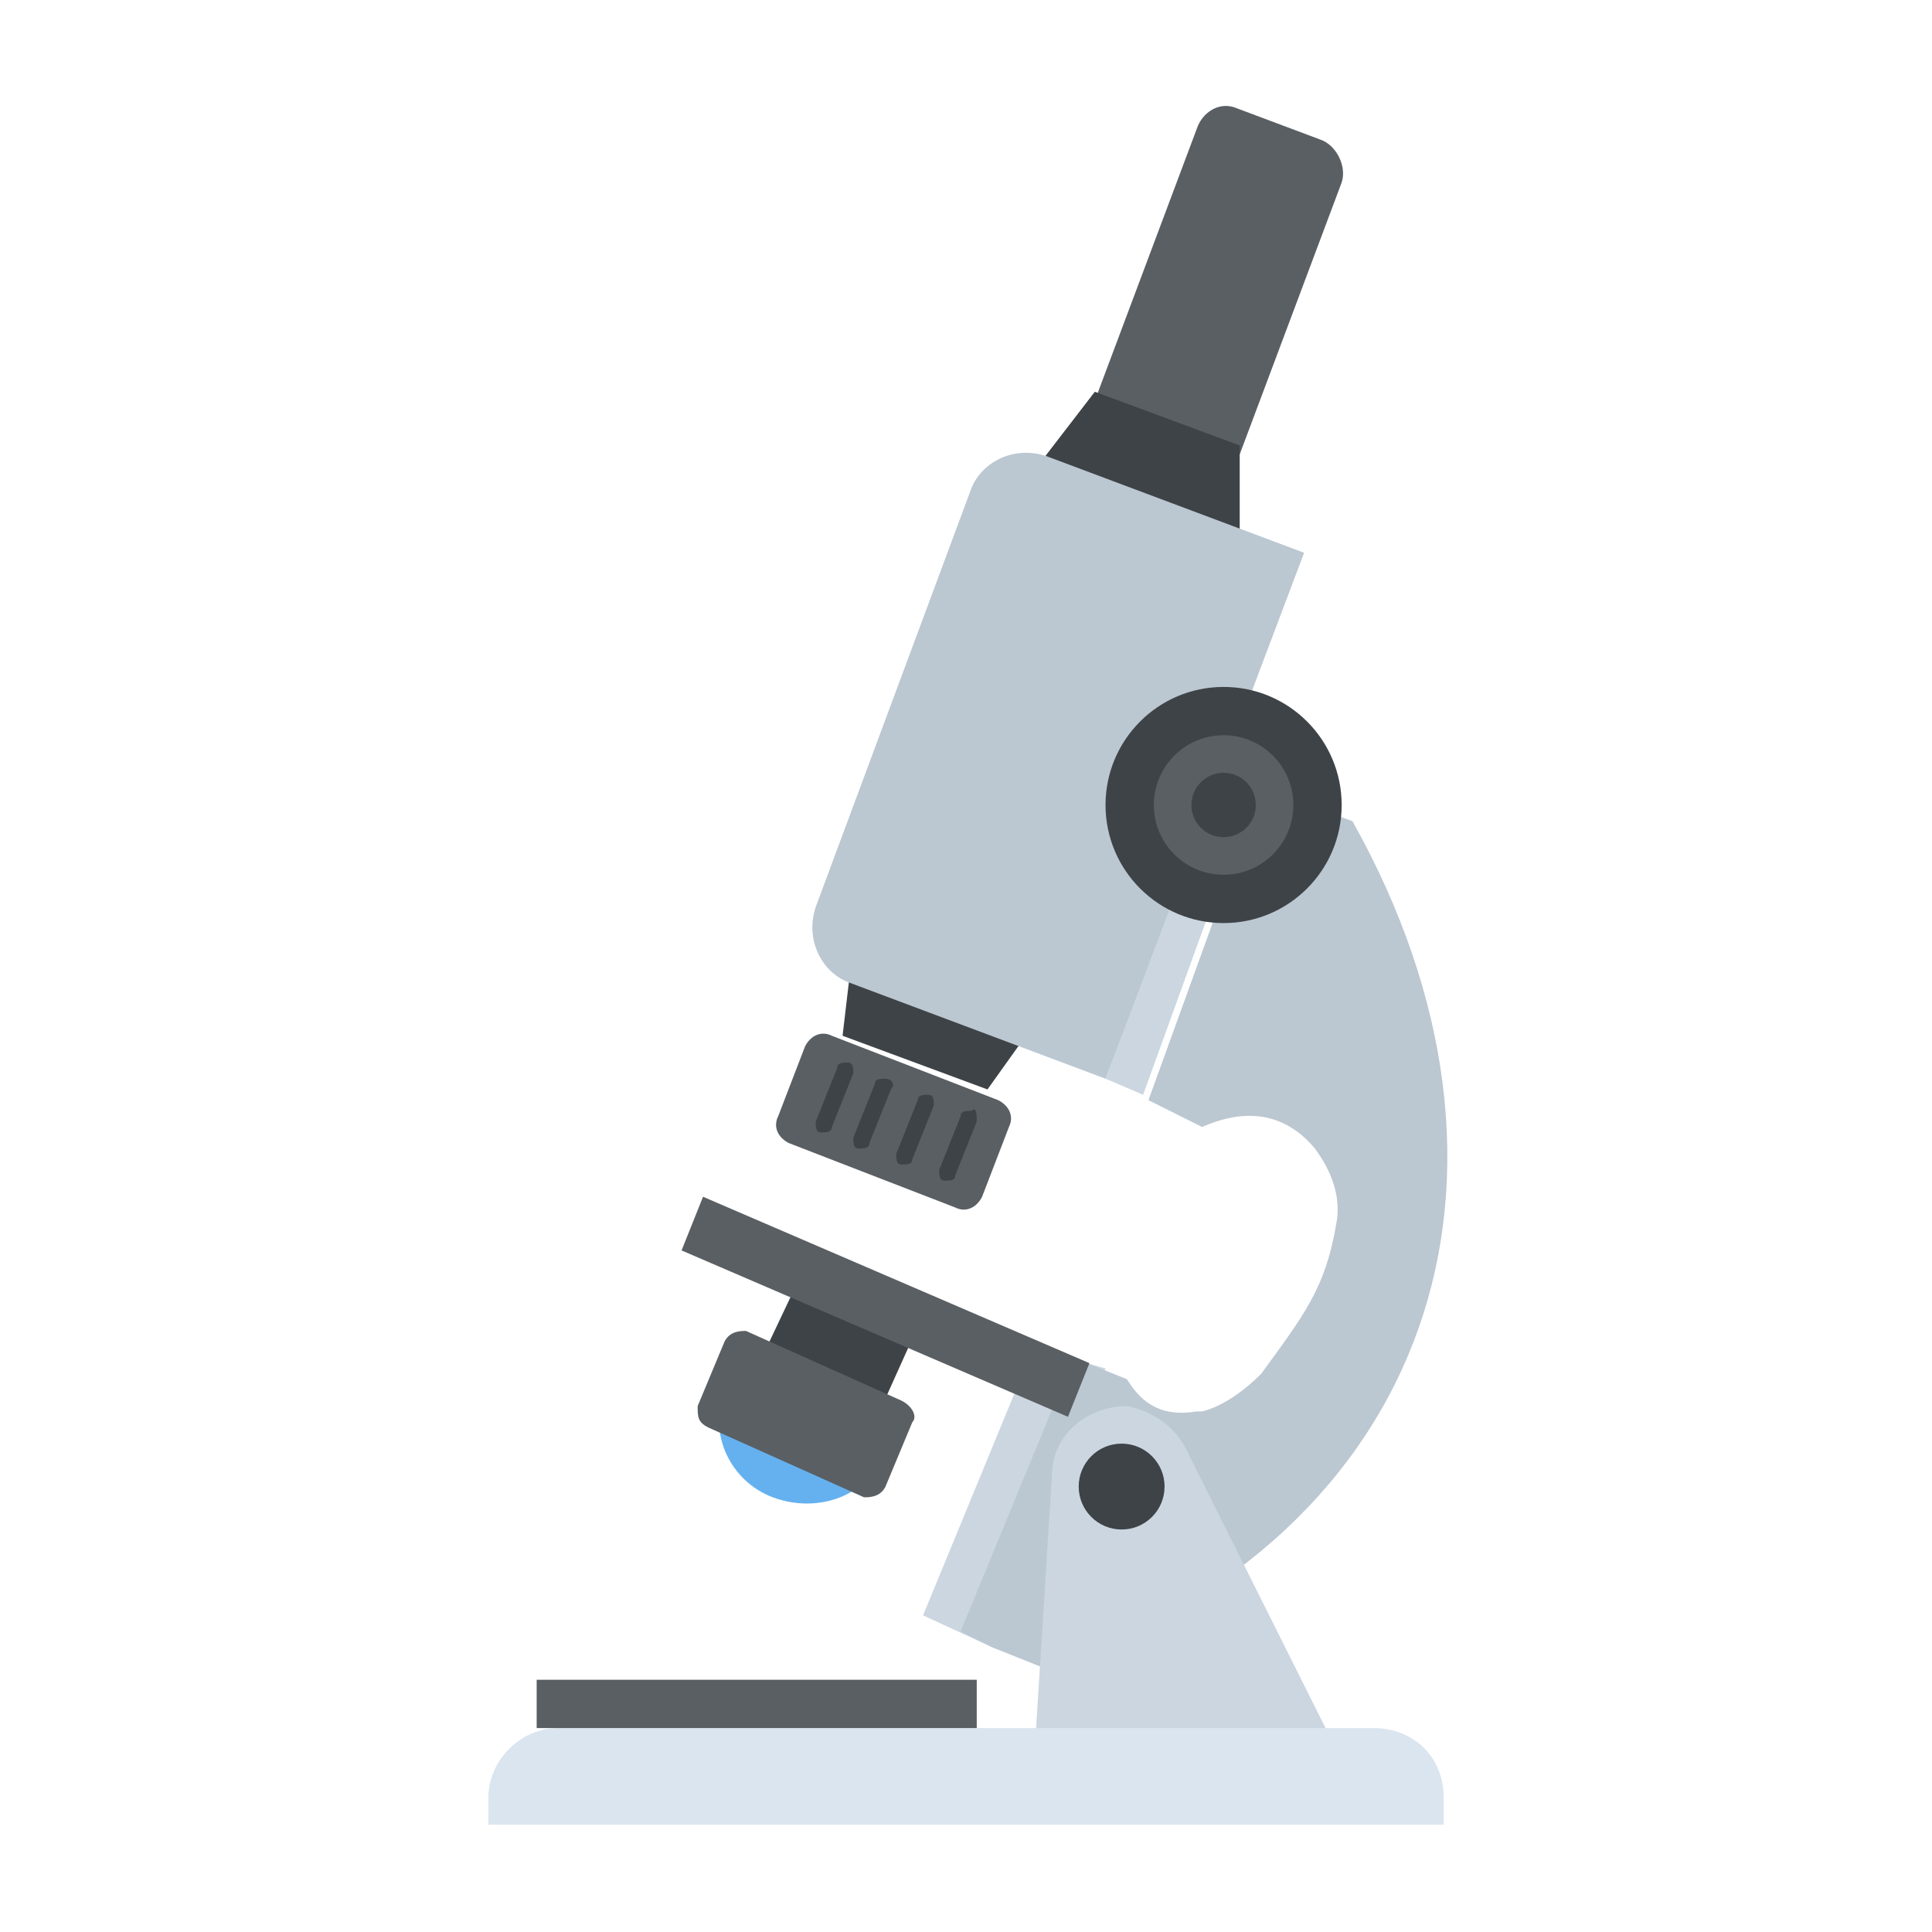 <?xml version="1.0" encoding="utf-8"?>
<!-- Generator: Adobe Illustrator 18.0.0, SVG Export Plug-In . SVG Version: 6.00 Build 0)  -->
<!DOCTYPE svg PUBLIC "-//W3C//DTD SVG 1.1//EN" "http://www.w3.org/Graphics/SVG/1.1/DTD/svg11.dtd">
<svg version="1.1" id="Layer_1" xmlns="http://www.w3.org/2000/svg" xmlns:xlink="http://www.w3.org/1999/xlink" x="0px" y="0px"
	 viewBox="0 0 36 36" enable-background="new 0 0 36 36" xml:space="preserve">
<g>
	<g>
		<g>
			<g>
				<polygon fill="#CBD6E0" points="20.6,25.5 18.5,30.7 17.2,30.1 19.3,25 19.9,25.3 				"/>
			</g>
		</g>
		<g>
			<path fill="#BBC7D1" d="M19.5,31.1l-1-0.4l-0.6-0.3l2.1-5.1l1,0.4c0.3,0.5,0.7,0.7,1.3,0.6c0,0,0.1,0,0.1,0
				c0.4-0.1,0.8-0.4,1.1-0.7c0.8-1.1,1.2-1.6,1.4-2.8c0.1-0.5-0.1-1-0.4-1.4c-0.5-0.6-1.2-0.8-2.1-0.4l-1-0.5l2.1-5.8l1.7,0.6
				C28.9,21.9,26.7,28.6,19.5,31.1z"/>
		</g>
		<g>
			<polygon fill="#CBD6E0" points="23.4,14.6 21.3,20.4 20.6,20.1 22.7,14.4 			"/>
		</g>
		<g>
			<path fill="#CBD6E0" d="M24.8,32.4L22.1,27c-0.2-0.4-0.6-0.7-1.1-0.8c0,0,0,0,0,0c-0.7,0-1.4,0.5-1.4,1.3l-0.3,4.8H24.8z"/>
		</g>
		<g>
			<circle fill="#3E4347" cx="20.9" cy="27.7" r="0.8"/>
		</g>
		<g>
			<path fill="#DAE5EF" d="M26.9,33.5V34H9.1v-0.5c0-0.7,0.6-1.3,1.3-1.3h15.2C26.3,32.2,26.9,32.7,26.9,33.5z"/>
		</g>
		<g>
			<path fill="#5A5F63" d="M25,3.4L22.9,9l-2.7-1l2.1-5.6C22.4,2.1,22.7,1.9,23,2l1.6,0.6C24.9,2.7,25.1,3.1,25,3.4z"/>
		</g>
		<g>
			<polygon fill="#3E4347" points="23.1,9.9 19.4,8.6 20.4,7.3 23.1,8.3 			"/>
		</g>
		<g>
			<polygon fill="#3E4347" points="18.4,20.3 15.7,19.3 15.9,17.6 19.4,18.9 			"/>
		</g>
		<g>
			<path fill="#5A5F63" d="M14.7,21.3l3.1,1.2c0.2,0.1,0.4,0,0.5-0.2l0.5-1.3c0.1-0.2,0-0.4-0.2-0.5l-3.1-1.2
				c-0.2-0.1-0.4,0-0.5,0.2l-0.5,1.3C14.4,21,14.5,21.2,14.7,21.3z"/>
		</g>
		<g>
			<path fill="#BBC7D1" d="M24.3,10.3l-3.7,9.8l-4.8-1.8c-0.5-0.2-0.8-0.8-0.6-1.4l2.9-7.8c0.2-0.5,0.8-0.8,1.4-0.6L24.3,10.3z"/>
		</g>
		<g>
			<path fill="#3E4347" d="M15.9,20l-0.4,1c0,0.1-0.1,0.1-0.2,0.1c-0.1,0-0.1-0.1-0.1-0.2l0.4-1c0-0.1,0.1-0.1,0.2-0.1
				C15.9,19.8,15.9,19.9,15.9,20z"/>
		</g>
		<g>
			<path fill="#3E4347" d="M16.6,20.3l-0.4,1c0,0.1-0.1,0.1-0.2,0.1c-0.1,0-0.1-0.1-0.1-0.2l0.4-1c0-0.1,0.1-0.1,0.2-0.1
				C16.6,20.1,16.7,20.2,16.6,20.3z"/>
		</g>
		<g>
			<path fill="#3E4347" d="M17.4,20.6l-0.4,1c0,0.1-0.1,0.1-0.2,0.1c-0.1,0-0.1-0.1-0.1-0.2l0.4-1c0-0.1,0.1-0.1,0.2-0.1
				C17.4,20.4,17.4,20.5,17.4,20.6z"/>
		</g>
		<g>
			<path fill="#3E4347" d="M18.2,20.9l-0.4,1c0,0.1-0.1,0.1-0.2,0.1c-0.1,0-0.1-0.1-0.1-0.2l0.4-1c0-0.1,0.1-0.1,0.2-0.1
				C18.2,20.6,18.2,20.8,18.2,20.9z"/>
		</g>
		<g>
			<circle fill="#3E4347" cx="22.8" cy="15" r="2.2"/>
		</g>
		<g>
			<circle fill="#5A5F63" cx="22.8" cy="15" r="1.3"/>
		</g>
		<g>
			<g>
				<circle fill="#3E4347" cx="22.8" cy="15" r="0.6"/>
			</g>
		</g>
	</g>
	<g>
		<path fill="#65B1EF" d="M16.4,27.2c-0.3,0.7-1.2,1-2,0.7c-0.8-0.3-1.2-1.2-0.9-1.9c0.3-0.7,0.7-0.1,1.5,0.2
			C15.7,26.6,16.7,26.5,16.4,27.2z"/>
	</g>
	<g>
		<polygon fill="#3E4347" points="17.2,24.5 16.3,26.5 14.1,25.5 15,23.6 		"/>
	</g>
	<g>
		<path fill="#5A5F63" d="M17,26.5l-0.5,1.2c-0.1,0.2-0.3,0.2-0.4,0.2l-2.9-1.3c-0.2-0.1-0.2-0.2-0.2-0.4l0.5-1.2
			c0.1-0.2,0.3-0.2,0.4-0.2l2.9,1.3C17,26.2,17.1,26.4,17,26.5z"/>
	</g>
	<g>
		<polygon fill="#5A5F63" points="20.3,25.4 19.9,26.4 12.7,23.3 13.1,22.3 		"/>
	</g>
	<g>
		<rect x="10" y="31.3" fill="#5A5F63" width="8.2" height="0.9"/>
	</g>
</g>
</svg>
